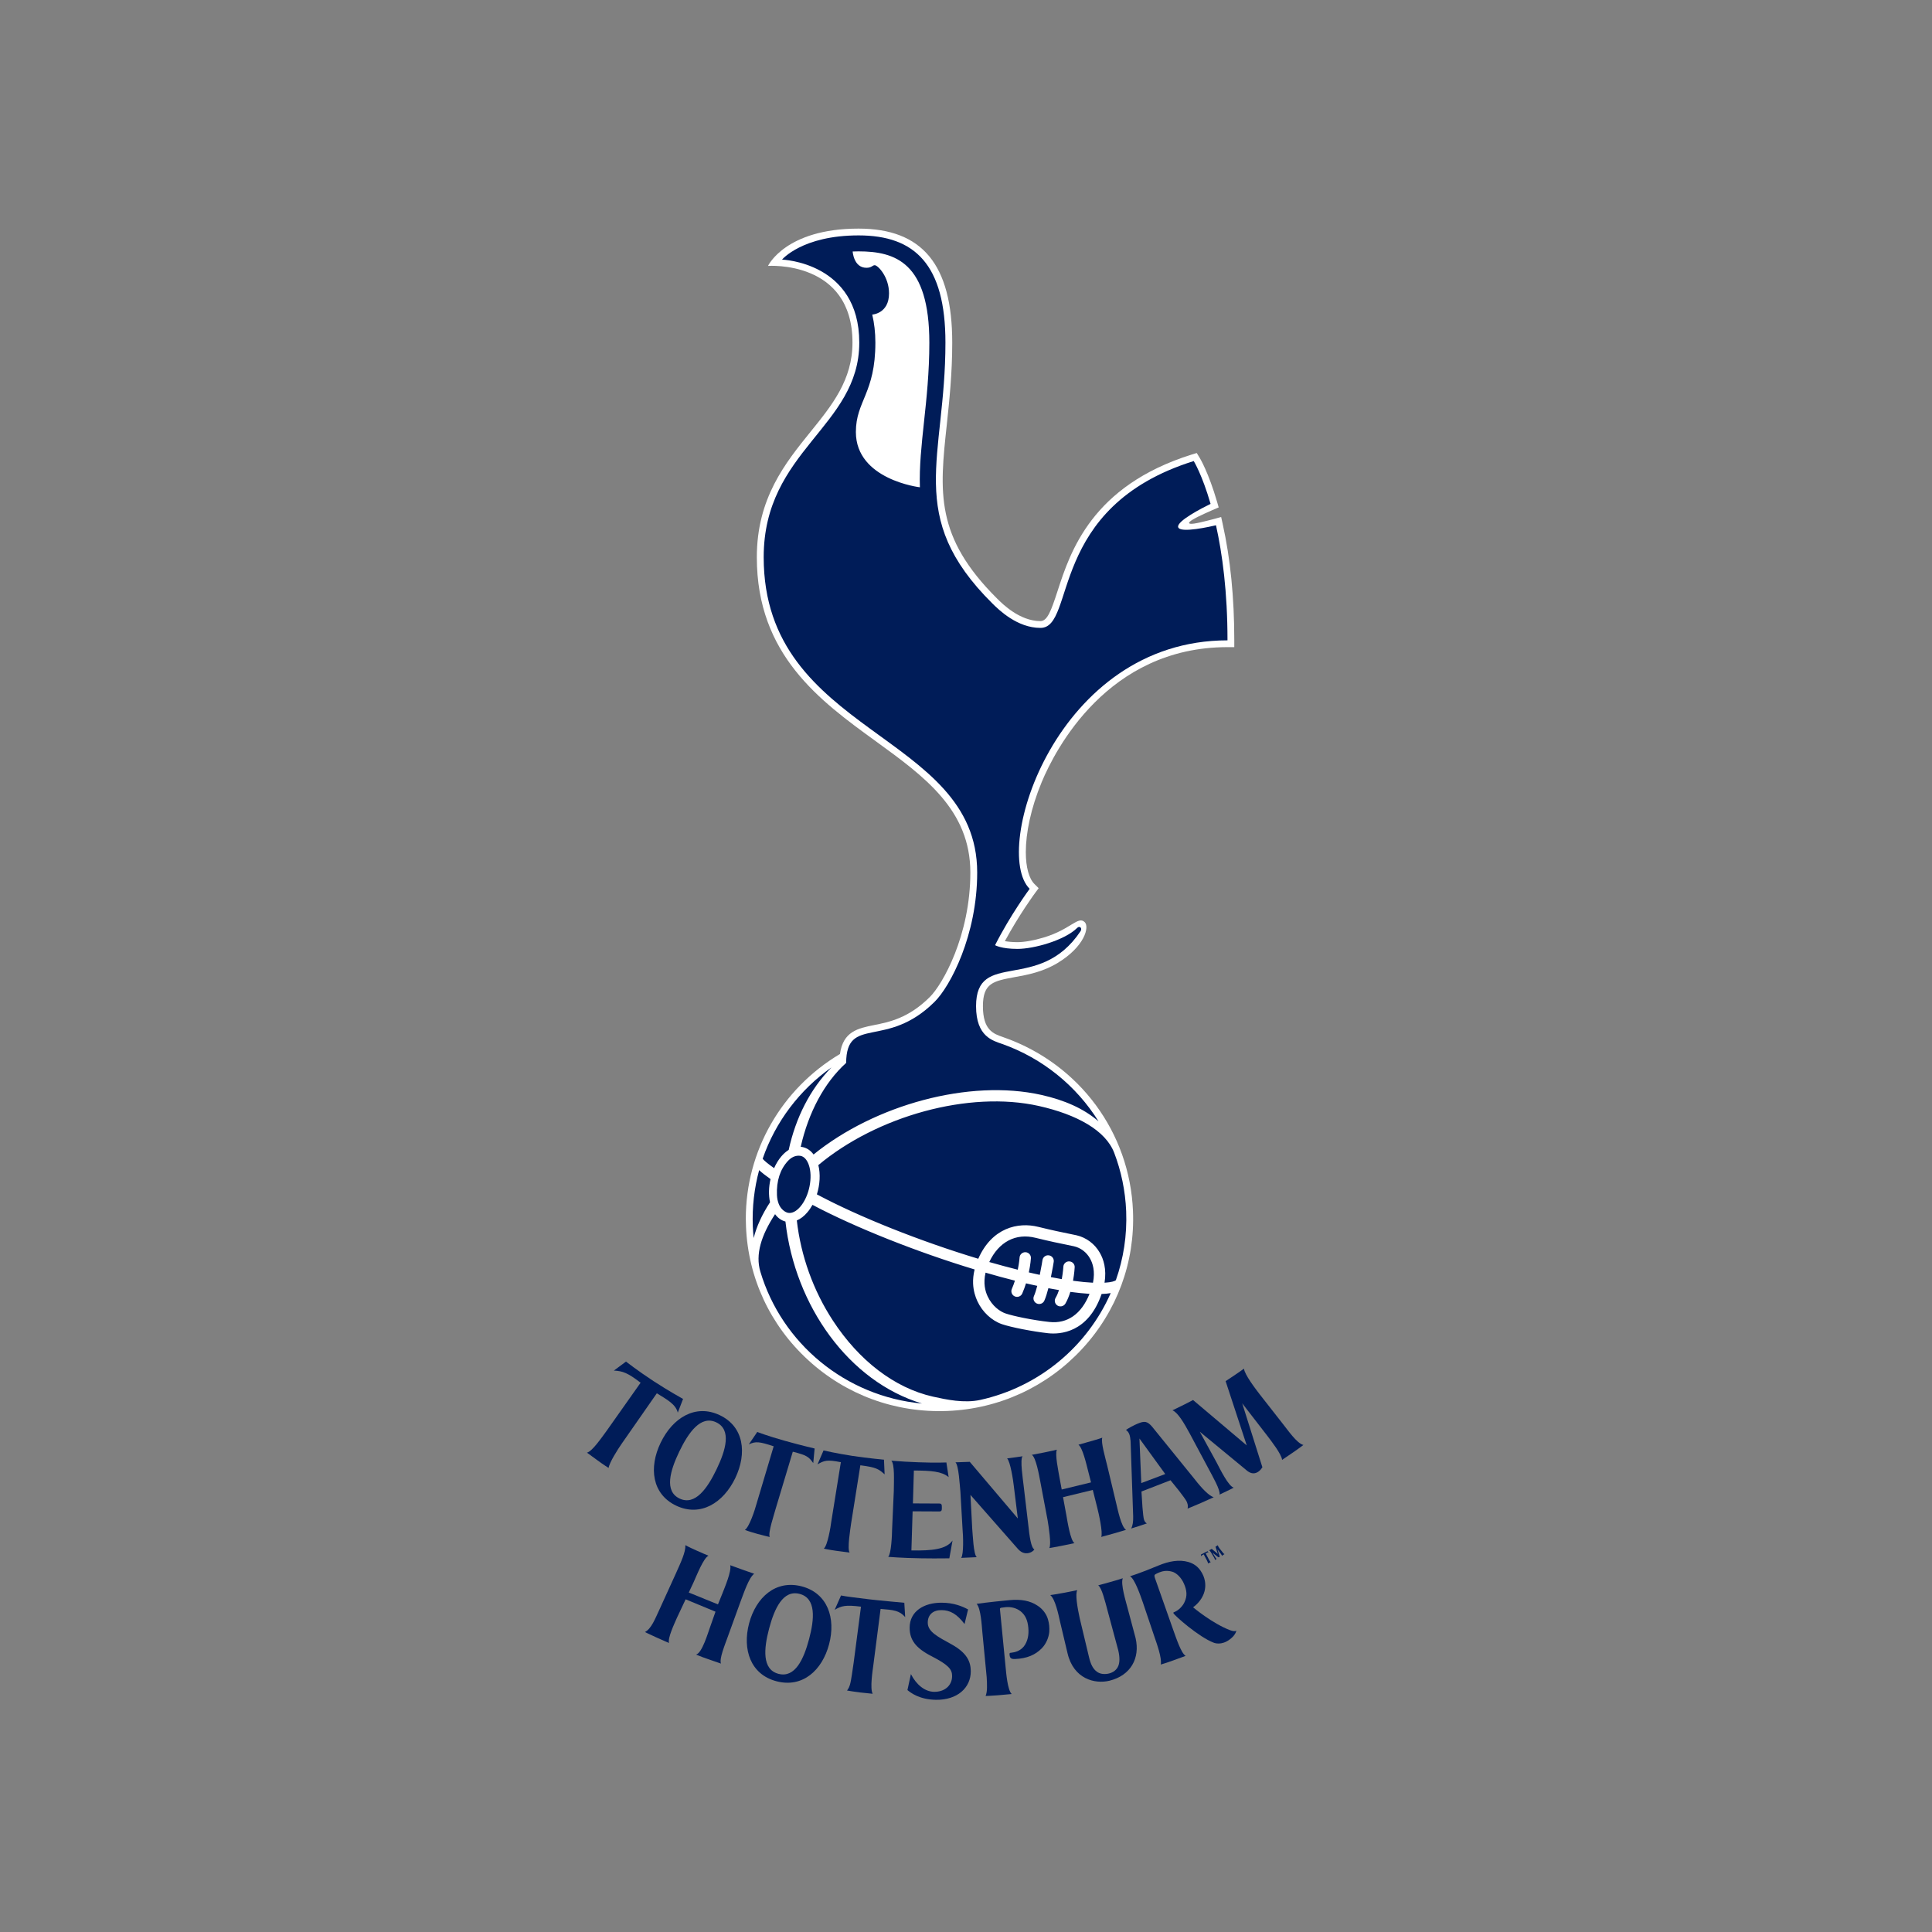 <?xml version="1.0" encoding="UTF-8"?>
<svg xmlns="http://www.w3.org/2000/svg" xmlns:xlink="http://www.w3.org/1999/xlink" width="48px" height="48px" viewBox="-35 -13 120 120" version="1.1">
<rect x="-35" y="-13" width="120" height="120" fill="#808080" stroke="none"/>
<g id="surface1">
<path style=" stroke:none;fill-rule:nonzero;fill:rgb(0%,10.98%,34.51%);fill-opacity:1;" d="M 13.785 62.871 C 13.531 62.805 13.309 62.648 13.141 62.414 C 12.273 63.738 11.91 64.922 12.227 65.984 C 13.559 70.445 17.52 73.738 22.266 74.176 C 17.73 72.809 14.375 68.117 13.785 62.871 M 12.859 60.234 C 12.57 60.031 12.328 59.844 12.152 59.68 C 11.852 60.789 11.711 61.961 11.758 63.172 C 11.77 63.414 11.785 63.656 11.812 63.898 C 11.988 63.184 12.332 62.434 12.828 61.676 C 12.73 61.227 12.746 60.723 12.859 60.234 Z M 13.082 59.555 C 13.199 59.285 13.352 59.035 13.531 58.824 C 13.672 58.656 13.828 58.523 13.988 58.422 C 14.422 56.426 15.32 54.645 16.641 53.301 C 14.672 54.691 13.164 56.672 12.371 58.969 C 12.477 59.113 12.758 59.328 13.082 59.555 Z M 30.098 69.809 C 29.117 69.699 27.805 69.441 27.23 69.246 C 26.59 69.023 26.02 68.492 25.707 67.82 C 25.578 67.543 25.461 67.176 25.441 66.73 C 25.43 66.461 25.457 66.168 25.535 65.848 C 21.934 64.758 18.121 63.242 15.465 61.836 C 15.371 62.004 15.266 62.16 15.145 62.301 C 14.945 62.539 14.723 62.707 14.492 62.805 C 14.742 65 15.508 67.148 16.73 69.02 C 18.352 71.504 20.555 73.207 22.941 73.746 C 23.785 73.934 24.891 74.168 25.879 73.953 C 29.543 73.145 32.531 70.629 33.988 67.316 C 33.82 67.348 33.625 67.367 33.422 67.371 C 32.586 69.801 30.824 69.887 30.098 69.809 Z M 34.949 62.234 C 34.895 60.953 34.637 59.73 34.203 58.598 C 33.668 57.207 31.879 56.223 29.527 55.695 C 25.18 54.719 19.465 56.328 15.828 59.367 C 15.969 59.922 15.926 60.582 15.738 61.184 C 18.359 62.586 22.168 64.098 25.762 65.184 C 26.609 63.258 28.23 62.887 29.492 63.203 C 30.398 63.426 30.98 63.543 31.402 63.629 L 31.871 63.727 C 32.473 63.867 33 64.262 33.312 64.812 C 33.539 65.203 33.742 65.82 33.605 66.672 C 34.047 66.645 34.258 66.57 34.309 66.512 C 34.781 65.176 35.012 63.734 34.949 62.234 Z M 32.887 66.672 C 33.031 65.957 32.875 65.465 32.699 65.16 C 32.484 64.777 32.121 64.504 31.711 64.41 L 31.266 64.316 C 30.855 64.234 30.242 64.109 29.32 63.883 C 28.09 63.574 27.031 64.137 26.445 65.387 C 27.047 65.559 27.641 65.719 28.215 65.863 C 28.309 65.418 28.328 65.109 28.328 65.105 C 28.34 64.914 28.508 64.766 28.703 64.777 C 28.895 64.789 29.043 64.953 29.031 65.148 C 29.031 65.172 29.008 65.527 28.902 66.031 C 29.016 66.059 29.129 66.086 29.242 66.109 C 29.359 66.137 29.473 66.16 29.582 66.184 C 29.684 65.691 29.75 65.273 29.75 65.266 C 29.781 65.074 29.961 64.941 30.152 64.973 C 30.344 65 30.477 65.18 30.449 65.371 C 30.445 65.402 30.379 65.824 30.273 66.324 C 30.512 66.371 30.734 66.41 30.949 66.449 C 31.027 66.023 31.047 65.684 31.047 65.68 C 31.055 65.484 31.223 65.336 31.414 65.348 C 31.609 65.355 31.762 65.52 31.75 65.711 C 31.75 65.742 31.73 66.094 31.648 66.551 C 32.137 66.617 32.547 66.656 32.887 66.672 Z M 26.348 67.527 C 26.625 68.117 27.102 68.461 27.461 68.582 C 27.926 68.742 29.156 69 30.176 69.109 C 31.297 69.234 32.172 68.613 32.672 67.363 C 32.297 67.34 31.895 67.297 31.48 67.242 C 31.402 67.492 31.305 67.742 31.176 67.965 C 31.078 68.133 30.863 68.191 30.695 68.098 C 30.523 68 30.465 67.789 30.562 67.617 C 30.648 67.473 30.719 67.305 30.777 67.129 C 30.555 67.094 30.336 67.051 30.117 67.012 C 30.043 67.301 29.957 67.578 29.867 67.785 C 29.789 67.961 29.582 68.043 29.402 67.965 C 29.223 67.887 29.141 67.68 29.219 67.504 C 29.293 67.336 29.363 67.113 29.426 66.867 C 29.312 66.844 29.199 66.82 29.086 66.793 C 28.969 66.766 28.848 66.738 28.727 66.711 C 28.664 66.914 28.586 67.125 28.496 67.336 C 28.422 67.516 28.211 67.598 28.035 67.523 C 27.855 67.449 27.77 67.242 27.844 67.066 C 27.922 66.891 27.984 66.715 28.039 66.543 C 27.445 66.395 26.832 66.227 26.215 66.047 C 26.062 66.695 26.191 67.199 26.348 67.527 Z M 14.723 58.793 C 14.566 58.766 14.254 58.77 13.945 59.102 C 13.453 59.633 13.223 60.348 13.258 61.23 C 13.27 61.457 13.301 61.582 13.363 61.762 C 13.48 62.086 13.754 62.297 13.953 62.332 C 14.195 62.375 14.465 62.238 14.715 61.941 C 15.266 61.293 15.504 60.105 15.234 59.348 C 15.121 59.031 14.941 58.832 14.723 58.793 Z M 14.723 58.793 "/>
<path style=" stroke:none;fill-rule:nonzero;fill:rgb(100%,100%,100%);fill-opacity:1;" d="M 18.324 1.199 C 13.781 1.199 12.703 3.516 12.703 3.516 C 12.703 3.516 17.949 3.137 17.949 8.281 C 17.949 10.598 16.68 12.168 15.336 13.828 C 13.777 15.758 12.008 17.945 12.008 21.613 C 12.008 27.684 15.938 30.531 19.402 33.043 C 22.418 35.234 25.27 37.301 25.27 41.195 C 25.27 45.109 23.543 48.145 22.754 48.926 C 21.43 50.242 20.238 50.48 19.277 50.672 C 18.297 50.871 17.367 51.059 17.172 52.465 C 13.531 54.633 11.324 58.5 11.324 62.695 C 11.324 62.859 11.328 63.023 11.336 63.188 C 11.465 66.375 12.84 69.324 15.203 71.484 C 17.562 73.648 20.633 74.766 23.844 74.637 C 27.055 74.508 30.02 73.141 32.199 70.797 C 34.375 68.453 35.504 65.402 35.371 62.215 C 35.172 57.348 32.062 53.133 27.449 51.469 L 27.465 51.477 C 27.465 51.477 27.402 51.453 27.402 51.453 C 27.402 51.453 27.297 51.414 27.297 51.414 C 26.711 51.215 26.051 50.988 26.051 49.496 C 26.051 48.051 26.711 47.934 28.023 47.691 C 28.805 47.551 29.762 47.375 30.695 46.809 C 32.363 45.797 32.68 44.578 32.375 44.277 C 31.961 43.867 31.504 44.73 29.828 45.23 C 29.223 45.414 28.613 45.52 28.199 45.52 C 27.859 45.52 27.602 45.488 27.414 45.457 C 28.297 43.816 29.285 42.473 29.297 42.457 L 29.512 42.168 L 29.254 41.91 C 28.914 41.574 28.715 40.867 28.715 39.926 C 28.715 38.758 29.016 37.227 29.707 35.566 C 30.527 33.602 33.781 27.195 41.238 27.195 L 41.664 27.195 L 41.664 26.773 C 41.664 24.125 41.422 21.688 40.941 19.535 L 40.848 19.113 C 40.848 19.113 40.121 19.32 39.52 19.453 C 39.445 19.469 38.883 19.605 38.855 19.488 C 38.836 19.383 39.27 19.168 39.422 19.09 C 39.988 18.812 40.695 18.516 40.695 18.516 L 40.598 18.18 C 40.062 16.336 39.527 15.453 39.504 15.418 L 39.332 15.137 L 39.016 15.234 C 32.805 17.18 31.477 21.273 30.684 23.719 C 30.297 24.906 30.059 25.578 29.625 25.578 C 28.344 25.578 27.281 24.527 26.934 24.18 C 23.062 20.332 23.355 17.559 23.809 13.359 C 23.965 11.879 24.145 10.199 24.145 8.281 C 24.145 3.449 22.297 1.199 18.324 1.199 "/>
<path style=" stroke:none;fill-rule:nonzero;fill:rgb(0%,10.98%,34.51%);fill-opacity:1;" d="M 25.695 41.195 C 25.695 45.094 24.02 48.266 23.051 49.223 C 20.055 52.203 17.582 50.035 17.555 53.02 C 16.195 54.246 15.215 56.105 14.734 58.23 C 14.766 58.234 14.793 58.238 14.824 58.242 C 15.105 58.293 15.348 58.453 15.531 58.707 C 19.34 55.625 25.203 54.004 29.684 55.008 C 31.109 55.328 32.316 55.852 33.234 56.652 C 31.855 54.441 29.754 52.734 27.266 51.848 C 26.676 51.641 25.625 51.398 25.625 49.496 C 25.625 45.945 29.535 48.707 32.113 44.84 C 32.238 44.648 32.059 44.48 31.906 44.633 C 31.129 45.406 29.215 45.938 28.199 45.938 C 27.188 45.938 26.805 45.707 26.805 45.707 C 27.762 43.816 28.953 42.207 28.953 42.207 C 26.562 39.832 30.59 26.773 41.242 26.773 C 41.242 23.742 40.918 21.383 40.527 19.625 C 40.273 19.684 38.266 20.156 38.176 19.734 C 38.094 19.363 39.652 18.559 40.191 18.297 C 39.668 16.484 39.145 15.637 39.145 15.637 C 30.016 18.492 31.852 26 29.625 26 C 28.18 26 27.039 24.879 26.633 24.477 C 21.18 19.062 23.723 15.477 23.723 8.281 C 23.723 3.434 21.828 1.621 18.328 1.621 C 14.824 1.621 13.574 3.125 13.574 3.125 C 13.574 3.125 18.371 3.281 18.371 8.281 C 18.371 13.52 12.434 14.965 12.434 21.609 C 12.434 32.672 25.695 32.465 25.695 41.195 M 19.371 8.281 C 19.371 7.641 19.301 7.062 19.176 6.539 C 19.176 6.539 20.219 6.484 20.219 5.223 C 20.219 4.184 19.52 3.473 19.332 3.473 C 19.184 3.473 19.145 3.633 18.816 3.633 C 18.02 3.633 17.961 2.621 17.961 2.621 C 18.082 2.617 18.203 2.613 18.324 2.613 C 20.609 2.613 22.723 3.301 22.723 8.285 C 22.723 10.125 22.547 11.766 22.391 13.211 C 22.238 14.641 22.094 15.969 22.137 17.266 C 22.137 17.266 18.16 16.801 18.16 13.832 C 18.16 11.902 19.371 11.434 19.371 8.281 Z M 13.785 62.871 C 13.531 62.805 13.309 62.648 13.141 62.414 C 12.273 63.738 11.91 64.922 12.227 65.984 C 13.559 70.445 17.52 73.738 22.266 74.176 C 17.73 72.809 14.375 68.117 13.785 62.871 Z M 12.859 60.234 C 12.57 60.031 12.328 59.844 12.152 59.68 C 11.852 60.789 11.711 61.961 11.758 63.172 C 11.77 63.414 11.785 63.656 11.812 63.898 C 11.988 63.184 12.332 62.434 12.828 61.676 C 12.73 61.227 12.746 60.723 12.859 60.234 Z M 13.082 59.555 C 13.199 59.285 13.352 59.035 13.531 58.824 C 13.672 58.656 13.828 58.523 13.988 58.422 C 14.422 56.426 15.32 54.645 16.641 53.301 C 14.672 54.691 13.164 56.672 12.371 58.969 C 12.477 59.113 12.758 59.328 13.082 59.555 Z M 30.098 69.809 C 29.117 69.699 27.805 69.441 27.23 69.246 C 26.59 69.023 26.02 68.492 25.707 67.82 C 25.578 67.543 25.461 67.176 25.441 66.73 C 25.43 66.461 25.457 66.168 25.535 65.848 C 21.934 64.758 18.121 63.242 15.465 61.836 C 15.371 62.004 15.266 62.16 15.145 62.301 C 14.945 62.539 14.723 62.707 14.492 62.805 C 14.742 65 15.508 67.148 16.73 69.02 C 18.352 71.504 20.555 73.207 22.941 73.746 C 23.785 73.934 24.891 74.168 25.879 73.953 C 29.543 73.145 32.531 70.629 33.988 67.316 C 33.82 67.348 33.625 67.367 33.422 67.371 C 32.586 69.801 30.824 69.887 30.098 69.809 Z M 34.203 58.598 C 33.668 57.207 31.879 56.223 29.527 55.695 C 25.18 54.719 19.465 56.328 15.828 59.367 C 15.969 59.922 15.926 60.582 15.738 61.184 C 18.359 62.586 22.168 64.098 25.762 65.184 C 26.609 63.258 28.23 62.887 29.492 63.203 C 30.398 63.426 30.98 63.543 31.402 63.629 L 31.871 63.727 C 32.473 63.867 33 64.262 33.312 64.812 C 33.539 65.203 33.742 65.82 33.605 66.672 C 34.047 66.645 34.258 66.57 34.309 66.512 C 34.781 65.176 35.008 63.734 34.949 62.234 C 34.895 60.953 34.637 59.73 34.203 58.598 Z M 26.348 67.527 C 26.625 68.117 27.102 68.461 27.461 68.582 C 27.926 68.742 29.156 69 30.176 69.109 C 31.297 69.234 32.172 68.613 32.672 67.363 C 32.297 67.34 31.895 67.297 31.48 67.242 C 31.402 67.492 31.305 67.742 31.176 67.965 C 31.078 68.133 30.863 68.191 30.695 68.098 C 30.523 68 30.465 67.789 30.562 67.617 C 30.648 67.473 30.719 67.305 30.777 67.129 C 30.555 67.094 30.336 67.051 30.117 67.012 C 30.043 67.301 29.957 67.578 29.867 67.785 C 29.789 67.961 29.582 68.043 29.402 67.965 C 29.223 67.887 29.141 67.68 29.219 67.504 C 29.293 67.336 29.363 67.113 29.426 66.867 C 29.312 66.844 29.199 66.82 29.086 66.793 C 28.969 66.766 28.848 66.738 28.727 66.711 C 28.664 66.914 28.586 67.125 28.496 67.336 C 28.422 67.516 28.211 67.598 28.035 67.523 C 27.855 67.449 27.77 67.242 27.844 67.066 C 27.922 66.891 27.984 66.715 28.039 66.543 C 27.445 66.395 26.832 66.227 26.215 66.047 C 26.062 66.695 26.191 67.199 26.348 67.527 Z M 32.887 66.672 C 33.031 65.957 32.875 65.465 32.699 65.16 C 32.484 64.777 32.121 64.504 31.711 64.41 L 31.266 64.316 C 30.855 64.234 30.242 64.109 29.32 63.883 C 28.09 63.574 27.031 64.137 26.445 65.387 C 27.047 65.559 27.641 65.719 28.215 65.863 C 28.309 65.418 28.328 65.109 28.328 65.105 C 28.34 64.914 28.508 64.766 28.703 64.777 C 28.895 64.789 29.043 64.953 29.031 65.148 C 29.031 65.172 29.008 65.527 28.902 66.031 C 29.016 66.059 29.129 66.086 29.242 66.109 C 29.359 66.137 29.473 66.16 29.582 66.184 C 29.684 65.691 29.75 65.273 29.75 65.266 C 29.781 65.074 29.961 64.941 30.152 64.973 C 30.344 65 30.477 65.18 30.449 65.371 C 30.445 65.402 30.379 65.824 30.273 66.324 C 30.512 66.371 30.734 66.41 30.949 66.449 C 31.027 66.023 31.047 65.684 31.047 65.68 C 31.055 65.484 31.223 65.336 31.414 65.348 C 31.609 65.355 31.762 65.52 31.75 65.711 C 31.75 65.742 31.73 66.094 31.648 66.551 C 32.137 66.617 32.547 66.656 32.887 66.672 Z M 14.723 58.793 C 14.566 58.766 14.254 58.77 13.945 59.102 C 13.453 59.633 13.223 60.348 13.258 61.23 C 13.27 61.457 13.301 61.582 13.363 61.762 C 13.48 62.086 13.754 62.297 13.953 62.332 C 14.195 62.375 14.465 62.238 14.715 61.941 C 15.266 61.293 15.504 60.105 15.234 59.348 C 15.121 59.031 14.941 58.832 14.723 58.793 Z M 14.723 58.793 "/>
<path style=" stroke:none;fill-rule:nonzero;fill:rgb(0%,10.98%,34.51%);fill-opacity:1;" d="M 5.594 72.785 C 6.484 73.367 7.426 73.891 7.426 73.891 L 7.098 74.742 C 6.973 74.227 6.461 73.949 5.797 73.539 L 3.625 76.656 C 3.359 77.035 2.844 77.855 2.801 78.176 C 2.801 78.176 2.445 77.953 2.121 77.711 C 1.781 77.461 1.457 77.227 1.457 77.227 C 1.781 77.148 2.34 76.332 2.676 75.875 L 4.789 72.883 C 3.996 72.277 3.688 72.156 3.129 72.129 L 3.883 71.57 C 3.883 71.57 4.605 72.137 5.594 72.785 "/>
<path style=" stroke:none;fill-rule:nonzero;fill:rgb(0%,10.98%,34.51%);fill-opacity:1;" d="M 40 83.348 L 40.066 83.418 C 40.004 83.414 39.953 83.445 39.887 83.484 L 40.078 83.848 C 40.113 83.914 40.168 84.016 40.203 84.023 C 40.203 84.023 40.16 84.047 40.113 84.07 C 40.07 84.094 40.031 84.109 40.031 84.109 C 40.031 84.062 40.016 84.027 39.965 83.922 L 39.766 83.543 C 39.699 83.574 39.625 83.609 39.605 83.664 L 39.59 83.559 C 39.59 83.559 39.688 83.508 39.793 83.453 C 39.918 83.391 40 83.348 40 83.348 "/>
<path style=" stroke:none;fill-rule:nonzero;fill:rgb(0%,10.98%,34.51%);fill-opacity:1;" d="M 7 80.52 C 5.492 79.805 5.289 78.152 6.035 76.609 C 6.781 75.059 8.199 74.184 9.703 74.898 C 11.203 75.609 11.414 77.254 10.668 78.809 C 9.926 80.352 8.508 81.234 7 80.52 M 9.488 75.344 C 8.523 74.887 7.766 75.969 7.191 77.16 C 6.621 78.348 6.246 79.621 7.211 80.078 C 8.176 80.535 8.938 79.445 9.508 78.258 C 10.082 77.066 10.449 75.801 9.488 75.344 Z M 9.488 75.344 "/>
<path style=" stroke:none;fill-rule:nonzero;fill:rgb(0%,10.98%,34.51%);fill-opacity:1;" d="M 13.75 76.492 C 14.77 76.777 15.598 76.969 15.598 76.969 L 15.512 77.875 C 15.238 77.484 15.109 77.387 14.242 77.168 L 13.184 80.691 C 13.102 81.016 12.68 82.234 12.812 82.465 C 12.812 82.465 12.52 82.402 12.047 82.273 C 11.516 82.125 11.266 82.027 11.266 82.027 C 11.539 81.848 11.883 80.805 11.996 80.383 L 13.055 76.832 C 12.152 76.535 11.945 76.516 11.512 76.711 L 12.035 75.941 C 12.035 75.941 12.625 76.176 13.75 76.492 "/>
<path style=" stroke:none;fill-rule:nonzero;fill:rgb(0%,10.98%,34.51%);fill-opacity:1;" d="M 17.957 77.43 C 18.961 77.578 19.906 77.664 19.906 77.664 L 19.945 78.574 C 19.57 78.242 19.43 78.137 18.438 78.012 L 17.863 81.629 C 17.82 81.961 17.609 83.223 17.773 83.43 C 17.773 83.43 17.426 83.391 16.945 83.324 C 16.465 83.258 16.168 83.188 16.168 83.188 C 16.402 83.008 16.598 81.816 16.637 81.484 L 17.227 77.82 C 16.367 77.648 16.191 77.715 15.777 77.953 L 16.152 77.09 C 16.152 77.09 16.957 77.277 17.957 77.43 "/>
<path style=" stroke:none;fill-rule:nonzero;fill:rgb(0%,10.98%,34.51%);fill-opacity:1;" d="M 21.684 80.871 L 21.609 83.301 C 22.891 83.32 23.77 83.238 24.164 82.684 L 23.965 83.789 C 23.965 83.789 23.254 83.805 22.215 83.789 C 21.066 83.773 20.168 83.699 20.168 83.699 C 20.359 83.512 20.406 82.328 20.41 81.992 L 20.516 79.605 C 20.52 78.969 20.578 77.945 20.363 77.727 C 21.293 77.793 21.176 77.789 22.027 77.824 C 23.148 77.867 23.781 77.836 23.781 77.836 L 23.922 78.746 C 23.484 78.383 22.832 78.344 21.762 78.336 L 21.703 80.379 L 23.344 80.387 C 23.492 80.387 23.5 80.469 23.5 80.633 C 23.5 80.797 23.496 80.879 23.34 80.879 L 21.684 80.871 "/>
<path style=" stroke:none;fill-rule:nonzero;fill:rgb(0%,10.98%,34.51%);fill-opacity:1;" d="M 28.855 81.602 C 28.949 82.488 29.043 83.121 29.246 83.238 C 29.195 83.328 29.035 83.449 28.82 83.473 C 28.562 83.5 28.367 83.375 28.191 83.168 L 25.277 79.852 L 25.387 81.961 C 25.422 82.293 25.461 83.551 25.668 83.719 L 24.699 83.762 C 24.867 83.555 24.824 82.359 24.789 82.023 L 24.652 79.645 C 24.613 79.312 24.551 77.996 24.344 77.828 L 25.234 77.797 L 28.219 81.316 L 27.969 79.293 C 27.934 78.957 27.75 77.754 27.551 77.586 C 27.551 77.586 27.656 77.574 28.02 77.523 C 28.383 77.477 28.512 77.449 28.512 77.449 C 28.344 77.656 28.539 78.895 28.574 79.227 L 28.855 81.602 "/>
<path style=" stroke:none;fill-rule:nonzero;fill:rgb(0%,10.98%,34.51%);fill-opacity:1;" d="M 34.324 80.348 C 34.426 80.758 34.633 81.816 34.938 82.023 C 34.938 82.023 34.477 82.156 34.195 82.242 C 33.945 82.316 33.395 82.461 33.395 82.461 C 33.523 82.23 33.234 80.961 33.152 80.645 L 32.875 79.543 L 31.027 79.992 L 31.234 81.113 C 31.297 81.477 31.488 82.699 31.738 82.848 C 31.738 82.848 31.48 82.902 30.941 83.012 C 30.488 83.105 30.176 83.152 30.176 83.152 C 30.312 82.926 30.129 81.793 30.07 81.43 L 29.621 79.055 C 29.539 78.613 29.336 77.492 29.086 77.363 C 29.086 77.363 29.328 77.316 29.855 77.215 C 30.383 77.113 30.645 77.043 30.645 77.043 C 30.512 77.309 30.742 78.383 30.805 78.762 L 30.945 79.516 L 32.766 79.074 L 32.57 78.305 C 32.465 77.895 32.238 76.918 31.984 76.734 C 31.984 76.734 32.234 76.664 32.742 76.52 C 33.25 76.379 33.465 76.297 33.465 76.297 C 33.367 76.57 33.648 77.523 33.766 78.012 L 34.324 80.348 "/>
<path style=" stroke:none;fill-rule:nonzero;fill:rgb(0%,10.98%,34.51%);fill-opacity:1;" d="M 37.703 78.941 L 35.898 79.641 L 35.961 80.625 C 36 80.961 36.004 81.27 36.078 81.445 C 36.113 81.531 36.176 81.59 36.234 81.621 C 36.234 81.621 36.047 81.688 35.738 81.789 C 35.426 81.887 35.258 81.938 35.258 81.938 C 35.363 81.75 35.391 81.496 35.383 81.176 L 35.223 76.512 C 35.207 76.34 35.188 76.18 35.129 76.047 C 35.078 75.93 34.996 75.863 34.938 75.812 C 35.141 75.68 35.398 75.535 35.66 75.426 C 36.074 75.254 36.25 75.258 36.555 75.609 L 39.199 78.871 C 39.684 79.496 40.109 79.914 40.387 79.996 C 40.387 79.996 40.113 80.121 39.605 80.348 C 39.098 80.57 38.762 80.699 38.762 80.699 C 38.789 80.594 38.793 80.48 38.727 80.312 C 38.656 80.129 38.395 79.824 38.227 79.59 L 37.703 78.941 M 37.375 78.555 L 35.773 76.348 L 35.887 79.117 Z M 37.375 78.555 "/>
<path style=" stroke:none;fill-rule:nonzero;fill:rgb(0%,10.98%,34.51%);fill-opacity:1;" d="M 45.266 77.246 C 44.902 77.492 44.633 77.676 44.633 77.676 C 44.605 77.32 43.914 76.445 43.715 76.18 L 42.156 74.164 L 43.41 78.137 C 43.359 78.215 43.273 78.324 43.188 78.387 C 42.941 78.574 42.703 78.535 42.48 78.367 L 39.52 75.926 L 40.559 77.824 C 40.809 78.305 41.301 79.305 41.629 79.402 C 41.629 79.402 41.426 79.512 41.164 79.633 C 40.906 79.758 40.75 79.832 40.75 79.832 C 40.809 79.551 40.328 78.723 40.047 78.191 L 38.895 76.035 C 38.543 75.387 38.156 74.727 37.824 74.598 C 38.082 74.473 38.16 74.434 38.527 74.254 C 38.832 74.105 39.102 73.957 39.102 73.957 L 42.438 76.777 L 41.125 72.785 C 41.125 72.785 41.301 72.668 41.633 72.449 C 41.969 72.227 42.266 72.008 42.266 72.008 C 42.293 72.363 42.988 73.273 43.238 73.598 L 44.676 75.434 C 44.98 75.812 45.551 76.652 45.957 76.75 C 45.957 76.746 45.629 77.004 45.266 77.246 "/>
<path style=" stroke:none;fill-rule:nonzero;fill:rgb(0%,10.98%,34.51%);fill-opacity:1;" d="M 40.742 83.168 L 40.906 83.375 C 40.953 83.434 41 83.508 41.055 83.527 C 41.055 83.527 41.012 83.559 40.969 83.586 C 40.926 83.613 40.898 83.633 40.898 83.633 C 40.887 83.578 40.816 83.492 40.793 83.461 L 40.617 83.234 L 40.762 83.684 C 40.754 83.691 40.746 83.703 40.734 83.711 C 40.699 83.738 40.672 83.723 40.645 83.703 L 40.305 83.434 L 40.438 83.648 C 40.469 83.703 40.527 83.805 40.57 83.828 C 40.57 83.828 40.547 83.844 40.516 83.859 C 40.488 83.875 40.461 83.891 40.461 83.891 C 40.469 83.836 40.398 83.727 40.379 83.691 L 40.23 83.445 C 40.199 83.391 40.145 83.309 40.098 83.293 C 40.098 83.293 40.145 83.27 40.188 83.246 C 40.219 83.23 40.246 83.211 40.262 83.203 L 40.641 83.516 L 40.496 83.07 C 40.512 83.062 40.531 83.051 40.566 83.027 C 40.609 83 40.645 82.977 40.645 82.977 C 40.645 83.031 40.711 83.125 40.742 83.168 "/>
<path style=" stroke:none;fill-rule:nonzero;fill:rgb(0%,10.98%,34.51%);fill-opacity:1;" d="M 11.133 84.5 C 11.445 84.613 11.844 84.75 11.844 84.75 C 11.508 84.992 11.199 85.953 10.996 86.477 L 10.223 88.609 C 10.016 89.191 9.664 90.031 9.781 90.328 C 9.781 90.328 9.355 90.184 9.012 90.062 C 8.715 89.957 8.547 89.902 8.234 89.77 C 8.613 89.668 8.973 88.414 9.09 88.102 L 9.441 87.105 L 7.586 86.336 L 7.051 87.473 C 6.875 87.871 6.457 88.766 6.555 89.047 C 6.555 89.047 6.23 88.914 5.75 88.695 C 5.184 88.438 5.059 88.367 5.059 88.367 C 5.457 88.172 5.695 87.535 5.996 86.891 L 6.969 84.754 C 7.297 84.023 7.594 83.391 7.57 82.973 C 7.57 82.973 7.742 83.074 8.223 83.289 C 8.602 83.457 8.797 83.543 9.008 83.629 C 8.707 83.75 8.285 84.824 8.066 85.309 L 7.781 85.914 L 9.594 86.652 L 9.871 85.969 C 10.004 85.621 10.453 84.578 10.355 84.219 C 10.355 84.219 10.727 84.355 11.133 84.5 "/>
<path style=" stroke:none;fill-rule:nonzero;fill:rgb(0%,10.98%,34.51%);fill-opacity:1;" d="M 13.23 91.426 C 11.613 91.004 11.102 89.449 11.527 87.832 C 11.961 86.203 13.184 85.113 14.793 85.531 C 16.402 85.953 16.926 87.5 16.496 89.129 C 16.066 90.75 14.848 91.852 13.23 91.426 M 14.668 86 C 13.637 85.73 13.102 86.906 12.77 88.156 C 12.441 89.402 12.32 90.695 13.355 90.965 C 14.387 91.234 14.922 90.051 15.254 88.805 C 15.586 87.559 15.703 86.273 14.668 86 Z M 14.668 86 "/>
<path style=" stroke:none;fill-rule:nonzero;fill:rgb(0%,10.98%,34.51%);fill-opacity:1;" d="M 17.609 92 C 17.609 92 17.715 91.891 17.785 91.664 C 17.883 91.348 17.945 90.742 18.023 90.266 L 18.477 86.793 C 17.512 86.672 17.266 86.742 16.844 86.988 L 17.238 86.098 C 17.539 86.164 18.203 86.238 19.016 86.34 C 19.555 86.406 21.168 86.551 21.168 86.551 L 21.223 87.441 C 20.867 87.031 20.5 86.996 19.695 86.934 L 19.246 90.418 C 19.203 90.746 19.023 91.871 19.203 92.203 C 19.008 92.184 18.688 92.145 18.418 92.121 C 18.141 92.09 17.77 92.027 17.609 92 "/>
<path style=" stroke:none;fill-rule:nonzero;fill:rgb(0%,10.98%,34.51%);fill-opacity:1;" d="M 25.297 90.793 C 25.305 91.84 24.449 92.598 23.133 92.578 C 22.105 92.562 21.57 92.145 21.363 91.973 L 21.578 90.98 C 21.898 91.613 22.426 92.074 23.02 92.082 C 23.637 92.09 24.125 91.73 24.137 91.117 C 24.145 90.676 23.898 90.406 22.863 89.871 C 21.871 89.363 21.5 88.855 21.5 88.098 C 21.5 87.07 22.402 86.547 23.465 86.547 C 24.242 86.543 24.789 86.781 25.129 86.965 L 24.91 87.871 C 24.438 87.246 24.008 87.012 23.492 87.008 C 22.98 86.996 22.621 87.273 22.625 87.793 C 22.629 88.359 23.254 88.664 24.102 89.133 C 25.074 89.672 25.289 90.215 25.297 90.793 "/>
<path style=" stroke:none;fill-rule:nonzero;fill:rgb(0%,10.98%,34.51%);fill-opacity:1;" d="M 30.094 87.59 C 30.133 87.711 30.156 87.859 30.168 87.977 C 30.176 88.086 30.184 88.227 30.172 88.363 C 30.141 88.703 29.98 89.098 29.711 89.375 C 29.301 89.797 28.77 90.012 28.062 90.043 C 27.789 90.059 27.723 89.977 27.707 89.781 L 27.703 89.738 C 27.703 89.738 27.699 89.664 27.758 89.66 L 27.824 89.652 C 28.035 89.625 28.344 89.562 28.594 89.262 C 28.832 88.953 28.914 88.543 28.871 88.098 C 28.828 87.641 28.688 87.309 28.379 87.07 C 28.109 86.867 27.793 86.797 27.465 86.824 C 27.465 86.824 27.332 86.836 27.188 86.859 C 27.188 86.859 27.102 86.867 27.109 86.949 L 27.461 90.555 C 27.492 90.871 27.578 91.988 27.84 92.219 C 27.84 92.219 27.543 92.25 26.98 92.297 C 26.551 92.332 26.219 92.34 26.219 92.34 C 26.332 92.062 26.312 91.652 26.285 91.176 L 26.012 88.336 C 25.98 88.008 25.926 86.895 25.66 86.617 C 25.66 86.617 26.379 86.512 27.707 86.387 C 28.402 86.324 28.973 86.41 29.461 86.742 C 29.785 86.957 30.004 87.27 30.094 87.59 "/>
<path style=" stroke:none;fill-rule:nonzero;fill:rgb(0%,10.98%,34.51%);fill-opacity:1;" d="M 35.535 88.75 C 35.82 90 35.23 91.062 33.918 91.391 C 33 91.617 31.676 91.281 31.305 89.68 L 30.855 87.785 C 30.738 87.258 30.543 86.32 30.234 86.074 C 30.234 86.074 30.578 86.027 31.121 85.926 C 31.66 85.824 31.914 85.766 31.914 85.766 C 31.77 85.988 31.922 86.867 32.062 87.508 L 32.637 89.914 C 32.738 90.355 32.883 90.656 33.133 90.836 C 33.316 90.969 33.562 91.004 33.82 90.957 C 34.055 90.914 34.297 90.785 34.426 90.547 C 34.559 90.301 34.559 89.945 34.457 89.504 L 33.809 87.098 C 33.633 86.438 33.43 85.609 33.211 85.469 C 33.211 85.469 33.477 85.398 33.973 85.258 C 34.352 85.152 34.574 85.086 34.738 85.027 C 34.59 85.391 34.941 86.5 35.02 86.82 L 35.535 88.75 "/>
<path style=" stroke:none;fill-rule:nonzero;fill:rgb(0%,10.98%,34.51%);fill-opacity:1;" d="M 41.414 88.258 C 41.539 88.305 41.676 88.34 41.793 88.289 C 41.777 88.367 41.703 88.527 41.582 88.652 C 41.051 89.191 40.555 89.098 40.387 89.031 C 39.473 88.688 37.945 87.344 37.883 87.195 C 37.883 87.195 37.867 87.156 37.906 87.141 L 37.965 87.117 C 38.203 87.02 38.473 86.75 38.578 86.496 C 38.75 86.125 38.719 85.793 38.547 85.387 C 38.367 84.961 38.055 84.691 37.809 84.621 C 37.445 84.516 37.172 84.598 37.008 84.664 C 37.008 84.664 36.789 84.75 36.723 84.812 C 36.723 84.812 36.68 84.852 36.73 85 L 37.883 88.27 C 38.059 88.75 38.363 89.688 38.641 89.848 C 38.641 89.848 38.328 89.969 37.855 90.137 C 37.383 90.309 37.094 90.387 37.094 90.387 C 37.191 90.02 36.828 89.027 36.734 88.75 L 35.988 86.539 C 35.805 86.008 35.465 85.055 35.188 84.902 C 35.188 84.902 35.73 84.75 36.953 84.238 C 37.605 83.969 38.234 83.852 38.805 84.016 C 39.148 84.117 39.383 84.289 39.574 84.566 C 39.648 84.672 39.699 84.777 39.746 84.883 C 39.789 84.984 39.82 85.102 39.84 85.207 C 39.898 85.539 39.848 85.895 39.652 86.23 C 39.652 86.23 39.477 86.566 39.105 86.832 C 39.105 86.832 40.305 87.844 41.414 88.258 "/>
</g>
</svg>
